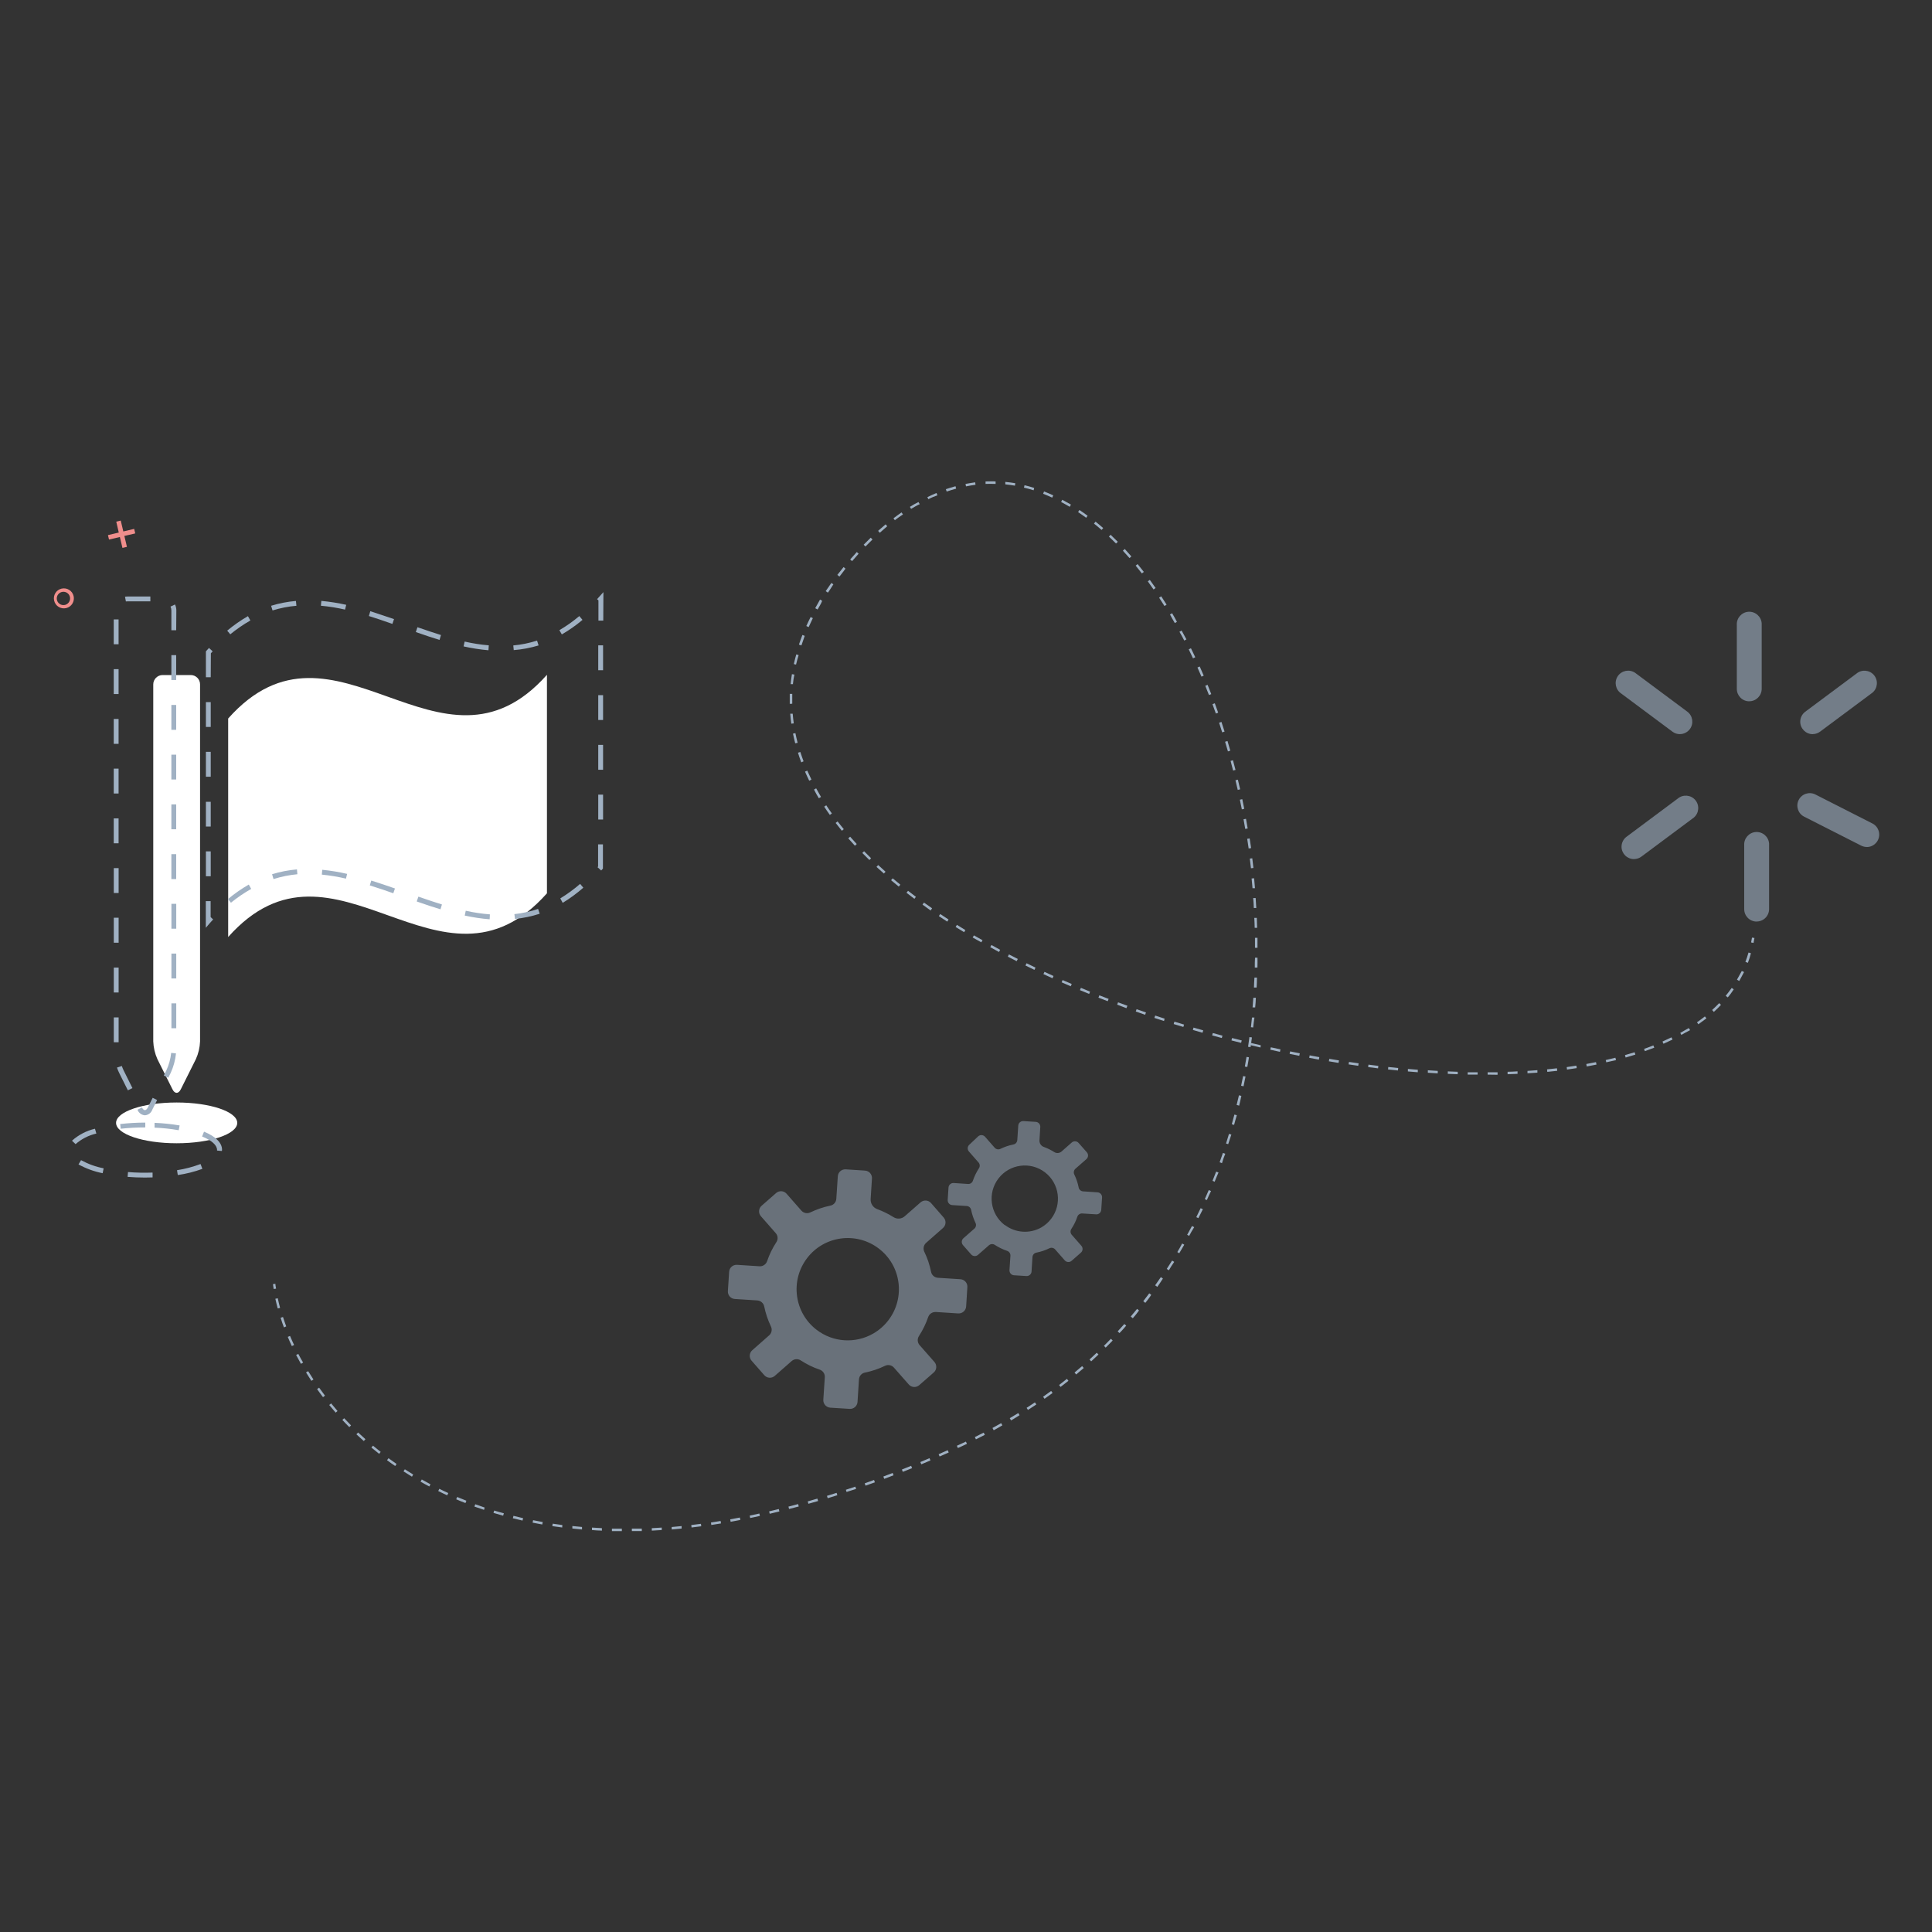 <?xml version="1.0" encoding="UTF-8"?>
<svg id="Layer_2" data-name="Layer 2" xmlns="http://www.w3.org/2000/svg" xmlns:xlink="http://www.w3.org/1999/xlink" viewBox="0 0 400 400">
  <rect x="0" y="0" width="400" height="400" fill="#333333" stroke="none"/>
  <defs>
    <style>
      .cls-1, .cls-2, .cls-3 {
        fill: #a0b1c3;
      }

      .cls-4 {
        fill: #fff;
      }

      .cls-5 {
        fill: none;
      }

      .cls-2 {
        opacity: .59;
      }

      .cls-3 {
        opacity: .5;
      }

      .cls-6 {
        clip-path: url(#clippath);
      }

      .cls-7 {
        fill: #f08e8c;
      }
    </style>
    <clipPath id="clippath">
      <rect class="cls-5" width="400" height="400"/>
    </clipPath>
  </defs>
  <g class="cls-6">
    <g>
      <path class="cls-1" d="M56.66,266.87c-.06-.34-.11-.67-.15-1l.51-.07c0,.34.09.67.14,1l-.5.07Z"/>
      <path class="cls-1" d="M128.76,317h-2.07v-.51h2.06v.51ZM130.82,317v-.52h2.06v.51h-2.06ZM124.63,316.9c-.7,0-1.38-.07-2.07-.12v-.51c.68.05,1.36.08,2.05.11l.02.52ZM134.95,316.9v-.51l2.06-.12v.51l-2.06.12ZM120.5,316.66l-2-.2v-.51c.68.07,1.36.14,2,.19v.52ZM139.07,316.66v-.51l2.05-.19v.51l-2.05.19ZM143.18,316.25l-.06-.51,2-.25.07.51-2.01.25ZM116.4,316.25c-.69-.08-1.37-.18-2.05-.28l.08-.51,2,.28-.03.51ZM147.27,315.73l-.07-.51,2-.32.08.51-2.01.32ZM112.27,315.63l-2-.38.1-.51c.67.14,1.34.26,2,.38l-.1.51ZM151.27,315.07l-.09-.51,2-.37.1.5-2.01.38ZM108.18,314.82l-2-.48.13-.5c.66.17,1.32.32,2,.48l-.13.5ZM155.32,314.29l-.1-.5,2-.43.11.5-2.01.43ZM104.17,313.81c-.66-.18-1.33-.38-2-.58l.15-.49c.65.2,1.31.39,2,.57l-.15.5ZM159.36,313.41l-.12-.5,2-.48.12.5-2,.48ZM100.22,312.6c-.66-.22-1.31-.44-2-.68l.18-.48c.63.23,1.28.46,1.94.68l-.12.48ZM163.37,312.42l-.13-.49,2-.53.13.5-2,.52ZM167.37,311.34l-.14-.49,2-.58.15.5-2.01.57ZM96.37,311.19c-.67-.25-1.31-.51-1.92-.78l.21-.48c.62.27,1.25.53,1.9.78l-.19.48ZM171.37,310.19l-.16-.49,2-.62.15.49-1.99.62ZM92.59,309.59c-.63-.29-1.25-.58-1.86-.89l.23-.46c.6.3,1.22.6,1.85.88l-.22.47ZM175.29,308.93l-.16-.49,1.95-.65.17.48c-.63.18-1.25.4-1.94.61l-.02.05ZM88.89,307.76c-.62-.32-1.22-.65-1.82-1l.26-.45c.59.34,1.19.67,1.8,1l-.24.45ZM179.2,307.59l-.17-.48,1.93-.7.18.49-1.94.69ZM183.07,306.18l-.18-.48,1.93-.74.18.48-1.93.74ZM85.29,305.73c-.6-.36-1.18-.73-1.75-1.1l.28-.43c.57.37,1.15.73,1.73,1.09l-.26.44ZM186.92,304.73l-.19-.48,1.91-.77.2.48-1.92.77ZM81.82,303.52c-.58-.39-1.14-.79-1.69-1.2l.31-.41c.54.4,1.1.8,1.67,1.19l-.29.42ZM190.74,303.17l-.19-.47,1.89-.8.2.47-1.9.8ZM194.54,301.55l-.21-.47,1.88-.83.21.47-1.88.83ZM78.5,301c-.54-.43-1.08-.86-1.61-1.3l.33-.39,1.6,1.29-.32.4ZM198.32,299.8l-.21-.47,1.17-.54.7-.32.22.46-.7.33-1.18.54ZM75.32,298.35c-.52-.46-1-.92-1.53-1.39l.35-.38c.5.47,1,.93,1.52,1.39l-.34.38ZM202.06,298l-.23-.47c.62-.3,1.23-.61,1.83-.92l.24.46-1.84.93ZM205.73,296.1l-.25-.45,1.8-1,.25.45c-.59.36-1.2.69-1.8,1.02v-.02ZM72.32,295.47c-.49-.49-1-1-1.44-1.49l.38-.35c.46.5.94,1,1.42,1.48l-.36.36ZM209.32,294.07l-.26-.45c.59-.35,1.18-.7,1.76-1.06l.27.44c-.59.38-1.17.74-1.77,1.09v-.02ZM69.5,292.47c-.46-.53-.91-1.05-1.34-1.58l.4-.33c.43.53.87,1.05,1.32,1.57l-.38.34ZM212.83,291.91l-.28-.43c.58-.37,1.15-.75,1.72-1.13l.29.43-1.73,1.13ZM216.26,289.6l-.3-.42c.56-.39,1.12-.79,1.67-1.2l.3.42-1.67,1.2ZM66.88,289.27c-.43-.56-.84-1.11-1.23-1.67l.42-.3c.39.55.8,1.1,1.21,1.65l-.4.32ZM219.58,287.15l-.31-.4,1.62-1.27.32.4-1.63,1.27ZM64.47,285.89c-.38-.58-.75-1.16-1.11-1.74l.44-.27c.35.58.72,1.15,1.1,1.73l-.43.28ZM222.81,284.57l-.34-.4,1.57-1.33.34.39-1.57,1.34ZM62.31,282.37c-.34-.61-.67-1.22-1-1.83l.45-.23c.31.6.64,1.2,1,1.8l-.45.26ZM225.92,281.85l-.35-.38c.51-.46,1-.93,1.5-1.4l.36.37c-.5.48-1,.95-1.51,1.41ZM228.92,279.01l-.36-.37c.49-.48,1-1,1.44-1.46l.37.36-1.45,1.47ZM60.42,278.69c-.3-.64-.58-1.27-.84-1.9l.47-.2c.26.63.54,1.25.84,1.88l-.47.22ZM231.78,276l-.38-.35c.47-.51.93-1.02,1.38-1.53l.39.34c-.46.54-.92,1.07-1.39,1.54ZM58.78,274.83c-.24-.65-.47-1.31-.68-2l.49-.16c.21.65.43,1.3.67,1.94l-.48.22ZM234.5,272.9l-.39-.33c.44-.52.88-1.05,1.31-1.58l.4.33c-.41.57-.82,1.1-1.3,1.62l-.02-.04ZM57.5,270.9c-.19-.68-.35-1.36-.49-2l.5-.11c.14.65.3,1.32.48,2l-.49.11ZM237.1,269.72l-.4-.32c.42-.54.83-1.08,1.24-1.63l.41.31c-.35.57-.79,1.12-1.22,1.66l-.03-.02ZM239.58,266.41l-.42-.3c.4-.56.79-1.13,1.18-1.69l.43.29c-.36.59-.77,1.15-1.16,1.72l-.03-.02ZM242,263l-.44-.28c.38-.57.75-1.15,1.11-1.73l.44.27c-.41.58-.79,1.17-1.11,1.74ZM244.19,259.49l-.44-.26c.35-.59.7-1.18,1-1.78l.44.25c-.35.6-.7,1.2-1.05,1.79h.05ZM246.24,255.9l-.45-.25c.33-.6.65-1.21,1-1.82l.46.24c-.41.61-.73,1.22-1.06,1.83h.05ZM248.15,252.22l-.47-.22c.31-.62.61-1.24.9-1.86l.46.22c-.34.64-.64,1.25-.94,1.86h.05ZM249.91,248.48l-.47-.21c.28-.62.55-1.25.82-1.88l.47.2c-.32.63-.59,1.26-.87,1.89h.05ZM251.52,244.68l-.48-.2c.26-.63.51-1.27.75-1.91l.49.18c-.28.65-.55,1.25-.81,1.93h.05ZM253,240.82l-.49-.18c.23-.64.46-1.29.68-1.94l.49.17c-.27.65-.5,1.3-.68,1.95h0ZM254.33,236.9l-.49-.15c.21-.66.41-1.31.61-2l.49.15c-.24.69-.45,1.35-.66,2h.05ZM255.53,232.9l-.5-.14c.19-.67.37-1.33.54-2l.5.13c-.22.73-.41,1.4-.59,2.11l.05-.1ZM256.53,228.9l-.5-.13c.17-.66.33-1.33.48-2l.5.12c-.15.74-.31,1.44-.48,2.11v-.1ZM257.46,224.9l-.5-.11c.14-.67.28-1.34.41-2l.5.09c-.13.7-.27,1.38-.41,2.05v-.03ZM308,222.49v-.49h2.06v.52l-2.06-.03ZM305.94,222.49h-2.07v-.49h2.06v.49ZM312.13,222.41v-.51c.69,0,1.38-.05,2.06-.09v.52l-2.06.08ZM301.81,222.41l-2.06-.08v-.51l2.06.08v.51ZM297.68,222.23l-2.06-.13v-.51l2.05.13v.51ZM316.25,222.23v-.51l2.05-.15v.51c-.69.04-1.37.09-2.07.13l.02.02ZM293.54,222l-2.05-.17v-.52l2.05.17v.52ZM320.35,221.92l-.05-.52c.69-.06,1.37-.14,2.05-.22l.06.52-2.06.22ZM289.43,221.63l-2.05-.21.05-.51,2.05.21-.05.51ZM324.43,221.44l-.06-.51,2-.3.08.51-2.02.3ZM285.31,221.19l-2.05-.26.06-.51,2.05.26-.06.51ZM258.23,220.91l-.5-.09c.12-.67.23-1.35.35-2l.5.09c-.09.61-.2,1.29-.33,1.96l-.02.04ZM328.52,220.8l-.09-.51c.67-.12,1.33-.25,2-.39l.11.51-2.02.39ZM281.21,220.66l-2-.29.08-.51,2,.29-.08.51ZM277.13,220.06l-2-.33.09-.51,2,.33-.09.51ZM332.57,219.97l-.12-.5c.68-.15,1.34-.31,2-.48l.13.5c-.65.15-1.31.29-1.99.44l-.02.04ZM273.06,219.38l-2-.37.09-.51,2,.37-.09.51ZM336.57,218.95l-.14-.5c.67-.19,1.32-.39,2-.59l.15.49-2.01.6ZM269,218.59l-2-.4.11-.51,2,.4-.11.51ZM265,217.77l-2-.44.11-.5,2,.43-.11.51ZM340.56,217.64l-.17-.48c.67-.23,1.31-.47,1.92-.72l.19.47c-.66.26-1.31.5-1.97.73h.03ZM260.97,216.87l-2-.46-.06.39-.51-.08c.1-.68.2-1.36.28-2l.52.07c-.06.4-.11.81-.17,1.21v-.06l2,.47-.06.46ZM344.41,216.11l-.21-.47c.63-.28,1.25-.57,1.86-.87l.22.46c-.63.3-1.28.6-1.9.88h.03ZM256.96,215.91l-2-.5.13-.5,2,.5-.13.5ZM252.96,214.91c-.67-.17-1.33-.35-2-.54l.14-.49,2,.54-.14.49ZM348.13,214.3l-.25-.45c.6-.33,1.2-.68,1.76-1l.28.43c-.62.3-1.22.65-1.83.99l.04.03ZM248.97,213.82l-2-.58.14-.49,2,.57-.14.5ZM259.5,212.73l-.51-.06c.08-.68.15-1.37.22-2h.51c-.11.66-.18,1.33-.26,2.03l.04.03ZM245,212.62l-2-.6.15-.5,2,.61-.15.49ZM351.64,212.08l-.3-.42c.56-.39,1.11-.81,1.64-1.22l.32.4c-.57.42-1.13.84-1.69,1.24h.03ZM241,211.39l-2-.64.17-.49,1.95.64-.12.49ZM237.09,210.1l-1.94-.68.17-.48,1.94.67-.17.49ZM354.82,209.49l-.34-.38c.5-.46,1-.94,1.46-1.42l.37.36c-.44.49-.94.95-1.46,1.44h-.03ZM233.21,208.73l-1.91-.73.18-.48,1.94.71-.21.5ZM259.84,208.58h-.51c.06-.68.11-1.37.16-2h.52c0,.63-.08,1.32-.14,2h-.03ZM229.34,207.29l-1.92-.74.19-.48,1.92.74-.19.48ZM357.69,206.49l-.4-.32c.43-.53.85-1.08,1.24-1.63l.42.3c-.37.56-.79,1.16-1.23,1.65h-.03ZM225.5,205.78c-.64-.25-1.27-.52-1.91-.78l.2-.48,1.9.79-.19.47ZM260.14,204.46h-.52c0-.69.07-1.37.1-2.06h.52c0,.68-.03,1.37-.07,2.06h-.03ZM221.69,204.2l-1.89-.82.2-.47,1.89.81-.2.48ZM360.07,203.09l-.45-.26c.34-.59.66-1.19,1-1.8l.47.22c-.32.62-.65,1.24-.99,1.84h-.03ZM217.91,202.54l-1.88-.86.22-.47,1.87.86-.21.47ZM214.17,200.8l-1.86-.9.23-.47c.61.31,1.23.6,1.85.9l-.22.47ZM260.31,200.33h-.52c0-.68,0-1.37.05-2.05h.51c.02.72,0,1.36-.01,2.05h-.03ZM361.85,199.33l-.48-.19c.24-.62.45-1.27.64-1.93l.5.14c-.16.65-.38,1.35-.63,1.99h-.03ZM210.49,199c-.61-.31-1.23-.62-1.83-.94l.23-.46,1.84.94-.24.46ZM206.83,197.1l-1.81-1,.25-.45,1.8,1-.24.45ZM259.83,196.23v-2.07h.52v2.07h-.52ZM203.17,195.1l-1.79-1,.26-.44,1.78,1-.25.44ZM199.61,193l-1.76-1.08.27-.44,1.75,1.08-.26.44ZM259.77,192.1c0-.69-.05-1.37-.08-2.06h.52c0,.69.05,1.37.07,2.06h-.51ZM196.11,190.81l-1.73-1.14.29-.43,1.72,1.14-.28.43ZM192.68,188.51l-1.68-1.22.3-.42c.56.4,1.11.79,1.68,1.18l-.3.46ZM259.59,187.99c0-.69-.08-1.37-.13-2.06h.51c.05.68.1,1.37.13,2.06h-.51ZM189.32,186.09l-1.64-1.25.32-.41c.53.42,1.08.84,1.63,1.25l-.31.41ZM259.32,183.88c-.06-.68-.12-1.37-.19-2l.52-.05c.06.69.13,1.37.18,2.06h-.51ZM186.08,183.56l-1.59-1.32.33-.39c.52.44,1.05.87,1.59,1.31l-.33.4ZM183,180.86l-1.53-1.38.35-.38,1.52,1.38-.34.38ZM259,179.76l-.24-2,.51-.06c.08.68.17,1.36.24,2l-.51.06ZM180,178.06c-.5-.49-1-1-1.47-1.46l.37-.36c.47.49,1,1,1.45,1.45l-.35.37ZM258.52,175.67l-.3-2,.51-.08.3,2-.51.08ZM177,175.1c-.47-.51-.93-1.02-1.38-1.53l.39-.34c.44.51.9,1,1.37,1.52l-.38.35ZM174.3,172c-.44-.54-.87-1.08-1.29-1.62l.41-.31c.41.54.84,1.07,1.28,1.6l-.4.33ZM257.81,171.62c-.11-.68-.23-1.36-.35-2l.51-.09c.12.67.24,1.35.35,2l-.51.09ZM171.81,168.72c-.4-.57-.8-1.13-1.17-1.71l.43-.28c.37.57.76,1.13,1.16,1.69l-.42.3ZM257.11,167.57c-.14-.68-.27-1.35-.41-2l.5-.11c.14.68.28,1.35.41,2l-.5.11ZM169.53,165.27c-.36-.6-.71-1.2-1-1.8l.45-.25c.32.59.67,1.19,1,1.78l-.45.27ZM256.26,163.54c-.15-.67-.31-1.34-.47-2l.5-.12c.16.66.32,1.33.47,2l-.5.12ZM167.54,161.64c-.31-.63-.6-1.26-.87-1.88l.47-.21c.27.61.56,1.24.86,1.86l-.46.23ZM255.3,159.54c-.17-.67-.34-1.33-.52-2l.49-.14c.18.67.36,1.33.53,2l-.5.14ZM165.89,157.84c-.24-.65-.47-1.31-.68-2l.49-.15c.21.64.43,1.29.67,1.93l-.48.22ZM254.23,155.57c-.19-.67-.39-1.32-.59-2l.5-.15c.2.66.39,1.32.58,2l-.49.15ZM164.64,153.89c-.17-.67-.33-1.35-.46-2l.5-.1c.13.66.29,1.33.46,2l-.5.1ZM253.04,151.63c-.21-.66-.43-1.31-.64-2l.49-.16c.21.65.43,1.3.64,2l-.49.16ZM163.83,149.83c-.09-.68-.17-1.37-.22-2.06h.51c.06.68.13,1.36.22,2l-.51.06ZM251.73,147.73c-.23-.65-.46-1.3-.7-1.94l.48-.18c.24.65.47,1.29.7,1.94l-.48.18ZM163.51,145.73v-2.07h.52v2.04l-.52.03ZM250.3,143.9c-.25-.64-.5-1.28-.76-1.91l.48-.2.76,1.92-.48.19ZM164.2,141.64h-.51c.06-.68.16-1.37.27-2.06l.51.08c-.14.59-.23,1.27-.3,1.94l.03.04ZM248.75,140.09c-.27-.63-.55-1.26-.83-1.89l.47-.21c.28.63.56,1.26.83,1.9l-.47.2ZM164.85,137.6l-.5-.11c.15-.67.32-1.33.51-2l.49.14c-.21.61-.35,1.28-.53,1.93l.03.04ZM247,136.3c-.29-.63-.59-1.25-.89-1.86l.46-.23c.31.62.6,1.24.9,1.87l-.47.22ZM165.9,133.62l-.49-.16c.22-.67.46-1.33.72-2l.48.19c-.23.69-.47,1.35-.68,1.97h-.03ZM245.19,132.62c-.32-.62-.64-1.22-1-1.82l.45-.25c.33.61.65,1.21,1,1.83l-.45.24ZM167.4,129.83l-.46-.22c.28-.62.58-1.25.89-1.86l.46.23c-.29.6-.57,1.22-.86,1.84h-.03ZM243.23,129c-.34-.6-.69-1.19-1-1.78l.44-.26c.35.59.7,1.18,1,1.79l-.44.25ZM169.23,126.17l-.45-.25c.33-.59.68-1.19,1-1.79l.44.27c-.22.6-.6,1.17-.93,1.76h-.06ZM241.09,125.47c-.36-.59-.73-1.16-1.11-1.73l.44-.28,1.11,1.73-.44.28ZM171.38,122.68l-.43-.29c.37-.56.77-1.13,1.18-1.7l.41.3c-.34.56-.73,1.12-1.1,1.68h-.06ZM238.83,122.04c-.39-.57-.79-1.13-1.19-1.68l.42-.3c.4.55.8,1.11,1.2,1.68l-.43.3ZM173.77,119.35l-.41-.32c.41-.54.84-1.08,1.29-1.62l.4.33c-.38.53-.81,1.06-1.22,1.6h-.06ZM236.41,118.72c-.42-.55-.85-1.08-1.28-1.61l.4-.32c.43.53.86,1.07,1.29,1.62l-.41.31ZM176.41,116.17l-.39-.34c.46-.53.92-1,1.37-1.54l.38.35c-.43.48-.89.99-1.34,1.52h-.02ZM233.85,115.54c-.46-.52-.91-1-1.37-1.52l.38-.36c.46.51.92,1,1.38,1.55l-.39.33ZM179.18,113.14l-.37-.36c.49-.5,1-1,1.47-1.46l.36.38c-.47.45-.95.93-1.44,1.43h-.02ZM231.06,112.53c-.49-.49-1-1-1.47-1.43l.35-.38c.5.47,1,1,1.49,1.45l-.37.36ZM182.14,110.3l-.34-.39,1.56-1.35.33.4c-.5.42-1.01.86-1.53,1.33h-.02ZM228.07,109.72c-.52-.45-1-.89-1.57-1.31l.32-.41c.54.43,1.07.88,1.59,1.33l-.34.39ZM185.29,107.72l-.31-.41c.56-.42,1.12-.84,1.67-1.22l.3.42c-.53.33-1.09.74-1.64,1.16l-.02.05ZM224.88,107.2c-.55-.41-1.11-.8-1.68-1.18l.29-.43c.57.38,1.14.78,1.69,1.19l-.3.42ZM188.65,105.38l-.27-.44c.59-.37,1.19-.72,1.78-1l.26.45c-.57.22-1.16.61-1.75.94l-.02.05ZM221.47,104.93c-.59-.35-1.19-.69-1.78-1l.24-.46c.6.32,1.21.66,1.8,1l-.26.46ZM192.23,103.39l-.23-.46c.62-.31,1.26-.6,1.89-.86l.2.48c-.6.21-1.23.45-1.84.79l-.02.05ZM217.85,103.03c-.62-.29-1.25-.55-1.88-.8l.19-.48c.64.25,1.28.52,1.91.81l-.22.47ZM196,101.77l-.17-.49c.66-.22,1.33-.43,2-.61l.13.5c-.63.17-1.29.38-1.96.6ZM214,101.51c-.65-.21-1.31-.39-2-.55l.12-.5c.67.16,1.34.35,2,.56l-.12.49ZM200,100.7l-.1-.51c.68-.13,1.37-.24,2-.33l.07.51c-.66.09-1.34.2-1.97.33ZM210.14,100.55c-.67-.11-1.35-.2-2-.27v-.51c.68.07,1.38.16,2.06.27l-.06.51ZM204.05,100.19v-.51c.7,0,1.39-.05,2.08,0v.51c-.75-.03-1.46-.03-2.13,0h.05Z"/>
      <path class="cls-1" d="M363.05,195.22l-.5-.1c.07-.33.12-.66.18-1l.51.08c-.06.35-.12.69-.19,1.02Z"/>
      <path class="cls-3" d="M193.72,271.63l4.67.3c.85.05,1.58-.59,1.64-1.44l.25-4c.06-.85-.58-1.58-1.43-1.64l-4.68-.3c-.71-.05-1.29-.57-1.41-1.27-.29-1.42-.75-2.79-1.38-4.09-.31-.63-.17-1.39.35-1.86l3.5-3.08c.64-.56.71-1.53.15-2.17,0,0,0,0,0,0l-2.62-3c-.55-.64-1.52-.7-2.16-.15,0,0,0,0-.01.01l-3.26,2.86c-.63.57-1.57.66-2.3.22-1.08-.68-2.23-1.25-3.43-1.69-.87-.33-1.41-1.19-1.34-2.11l.27-4.23c.05-.85-.59-1.58-1.44-1.63l-4-.26c-.85-.05-1.58.59-1.63,1.44l-.31,4.67c-.05.71-.57,1.29-1.27,1.41-1.41.29-2.78.76-4.08,1.38-.63.32-1.39.18-1.87-.34l-3.08-3.51c-.56-.64-1.53-.7-2.17-.14l-3,2.63c-.64.56-.7,1.53-.14,2.17l3.08,3.51c.46.53.5,1.31.1,1.89-.79,1.21-1.43,2.51-1.89,3.88-.22.67-.86,1.12-1.57,1.08l-4.67-.3c-.85-.05-1.58.59-1.63,1.44l-.26,4c-.05.85.59,1.58,1.44,1.63l4.67.3c.71.06,1.29.58,1.42,1.28.29,1.41.75,2.78,1.37,4.08.32.63.18,1.39-.34,1.86l-3.51,3.09c-.64.56-.7,1.53-.14,2.17l2.63,3c.56.64,1.53.7,2.17.14l3.51-3.08c.53-.46,1.31-.5,1.89-.11,1.21.79,2.51,1.43,3.88,1.89.67.22,1.12.86,1.08,1.57l-.31,4.67c-.05.85.59,1.58,1.44,1.64l4,.25c.85.06,1.58-.58,1.64-1.43l.3-4.68c.05-.71.57-1.29,1.27-1.41,1.42-.29,2.79-.75,4.09-1.38.63-.32,1.4-.18,1.87.35l3.08,3.5c.56.64,1.53.7,2.17.14l3-2.62c.64-.56.7-1.54.14-2.18l-3.08-3.5c-.46-.54-.5-1.32-.1-1.9.78-1.21,1.41-2.51,1.88-3.87.22-.67.87-1.11,1.57-1.07ZM169.08,275.33c-4.65-3.55-5.53-10.2-1.98-14.85,3.55-4.65,10.2-5.53,14.85-1.98,4.65,3.55,5.53,10.2,1.98,14.85-.85,1.11-1.91,2.04-3.12,2.74-3.71,2.14-8.33,1.84-11.73-.76h0Z"/>
      <path class="cls-3" d="M224,251.23l3,.19c.53,0,.96-.41,1-.93l.17-2.57c.03-.55-.38-1.02-.93-1.06l-3-.2c-.46-.03-.84-.37-.92-.82-.18-.92-.48-1.81-.89-2.65-.21-.41-.12-.9.22-1.21l2.28-2c.41-.36.45-1,.09-1.41l-1.71-1.94c-.36-.41-1-.45-1.41-.09l-2.11,1.86c-.41.37-1.02.43-1.49.14-.7-.44-1.44-.81-2.22-1.09-.56-.21-.91-.77-.87-1.37l.17-2.75c.03-.55-.38-1.02-.93-1.06l-2.57-.16c-.55-.03-1.02.38-1.06.93l-.2,3c-.03.46-.37.84-.83.92-.91.18-1.8.48-2.64.89-.41.21-.9.12-1.21-.22l-2-2.28c-.36-.41-1-.45-1.41-.09l-1.84,1.74c-.41.36-.45.99-.09,1.4l2,2.28c.3.35.32.85.06,1.23-.51.78-.92,1.63-1.22,2.51-.13.44-.54.73-1,.71l-3-.2c-.55-.03-1.02.38-1.06.93l-.17,2.58c-.03.55.39,1.03.94,1.06,0,0,0,0,0,0l3,.19c.46.03.84.37.92.83.19.92.49,1.81.89,2.65.21.4.12.9-.22,1.2l-2.28,2c-.41.36-.45,1-.09,1.41l1.7,1.94c.36.41,1,.45,1.41.09l2.28-2c.35-.29.85-.32,1.22-.06.79.51,1.63.92,2.52,1.22.43.14.72.55.7,1l-.2,3c-.03.55.38,1.02.93,1.06l2.58.16c.55.03,1.02-.38,1.06-.93l.19-3c.03-.46.37-.84.83-.92.92-.18,1.81-.48,2.65-.89.41-.21.9-.12,1.21.22l2,2.28c.36.41,1,.45,1.41.09l1.94-1.7c.41-.36.45-1,.09-1.41l-2-2.28c-.3-.35-.33-.85-.07-1.23.52-.78.93-1.62,1.23-2.51.14-.41.52-.68.95-.68ZM208,253.63c-3.01-2.3-3.59-6.62-1.29-9.63s6.62-3.59,9.63-1.29c3.01,2.3,3.59,6.62,1.29,9.63-.55.72-1.24,1.32-2.02,1.78-2.39,1.36-5.36,1.17-7.55-.49h-.06Z"/>
      <path class="cls-4" d="M35.7,225.51c.48,1,1.26,1,1.74,0l3.11-6.22c.53-1.16.82-2.41.87-3.68v-73.92c0-1.07-.86-1.93-1.93-1.93h-5.82c-1.07,0-1.94.87-1.94,1.94h0v73.91c.05,1.27.34,2.52.86,3.68l3.11,6.22Z"/>
      <path class="cls-4" d="M47.24,148.76v45.24c22-24.73,44,15.69,66-9.05v-45.24c-22,24.74-44-15.71-66,9.05Z"/>
      <path class="cls-4" d="M36.58,228.26c-6.93,0-12.55,1.89-12.55,4.22s5.62,4.22,12.55,4.22,12.54-1.89,12.54-4.22-5.62-4.22-12.54-4.22Z"/>
      <path class="cls-1" d="M30,230.91c-.7-.05-1.3-.5-1.53-1.16l.92-.46c.37.73.85.73,1.22,0l1-2,.92.46-1,2c-.23.66-.83,1.11-1.53,1.16ZM26.47,225.74l-1.82-3.65c-.17-.34-.31-.7-.43-1.06l1-.33c.11.31.23.62.38.92l1.82,3.66-.95.46ZM34.84,223.14l-.92-.46.52-1.06c.53-1.15.87-2.37,1-3.63l1,.1c-.14,1.38-.51,2.73-1.08,4l-.52,1.05ZM24.56,215.79h-1v-5.15h1v5.15ZM36.49,212.89h-1v-5.16h1v5.16ZM24.56,205.48h-1v-5.15h1v5.15ZM36.49,202.58h-1v-5.15h1v5.15ZM24.56,195.18h-1v-5.18h1v5.18ZM36.49,192.28h-1v-5.15h1v5.15ZM24.56,184.88h-1v-5.15h1v5.15ZM36.48,182h-1v-5.16h1v5.16ZM24.55,174.59h-1v-5.15h1v5.15ZM36.48,171.69h-1v-5.15h1v5.15ZM24.55,164.29h-1v-5.15h1v5.15ZM36.48,161.39h-1v-5.15h1v5.15ZM24.55,154h-1v-5.15h1v5.15ZM36.48,151.1h-1v-5.15h1v5.15ZM24.55,143.69h-1v-5.15h1v5.15ZM36.48,140.79h-1v-5.15h1v5.15ZM24.55,133.39h-1v-5.15h1v5.15ZM36.48,130.49h-1v-4.1c0-.28-.06-.55-.18-.8l.93-.44c.19.39.28.81.28,1.24l-.03,4.1ZM26.07,124.55l-.19-1c.18-.03.36-.05.54-.05h4.71v1h-4.71c-.12,0-.23,0-.35.02v.03Z"/>
      <path class="cls-1" d="M42.61,192.09v-5.52h1v3.3l.52.49-.65.72-.87,1.01ZM101.38,190.33c-1.74-.14-3.46-.4-5.16-.77l.21-1c1.65.37,3.32.62,5,.75l-.05,1.02ZM106.62,190.26l-.12-1c1.67-.18,3.32-.54,4.91-1.08l.33,1c-1.66.54-3.38.9-5.12,1.08ZM91.2,188.26c-1.43-.43-3-.94-4.92-1.62l.34-1c2,.69,3.46,1.18,4.88,1.62l-.3,1ZM116.51,186.94l-.51-.94c1.45-.88,2.83-1.89,4.11-3l.66.79c-1.33,1.16-2.75,2.21-4.26,3.13v.02ZM47.85,186.94l-.65-.8c1.35-1.12,2.79-2.13,4.31-3l.5.9c-1.46.82-2.86,1.77-4.16,2.83v.07ZM81.43,184.94c-1.34-.47-3.1-1.08-4.87-1.63l.31-1c1.78.55,3.55,1.17,4.9,1.64l-.34.99ZM56.63,182l-.3-1c1.68-.52,3.4-.85,5.15-1l.09,1c-1.68.16-3.33.49-4.94,1ZM71.63,181.91c-1.65-.39-3.32-.66-5-.83l.09-1c1.73.17,3.45.45,5.15.85l-.24.98ZM43.63,181.42h-1v-5.15h1v5.15ZM124.47,180.23l-.76-.69.12-.14v-4.58h1v5l-.36.41ZM43.63,171.12h-1v-5.12h1v5.12ZM124.86,169.67h-1v-5.15h1v5.15ZM43.63,160.81h-1v-5.15h1v5.15ZM124.86,159.37h-1v-5.15h1v5.15ZM43.63,150.51h-1v-5.15h1v5.15ZM124.86,149.07h-1v-5.15h1v5.15ZM43.63,140.21h-1v-5.35l.13-.15.51-.56.76.7c-.13.13-.25.26-.37.4l-.03,4.96ZM124.86,138.76h-1v-5.15h1v5.15ZM101.13,134.63c-1.73-.15-3.45-.42-5.15-.8l.22-1c1.65.38,3.32.64,5,.78l-.07,1.02ZM106.37,134.63l-.1-1c1.67-.15,3.32-.49,4.92-1l.32,1c-1.67.5-3.39.83-5.13.97v.03ZM91,132.49c-1.42-.43-2.93-.94-4.91-1.63l.34-1c2,.69,3.47,1.18,4.87,1.62l-.3,1.01ZM116.33,131.36l-.52-.89c1.46-.85,2.84-1.83,4.13-2.92l.66.79c-1.34,1.13-2.78,2.14-4.3,3.02h.03ZM47.7,131.36l-.66-.79c1.34-1.12,2.78-2.13,4.29-3l.51.89c-1.47.84-2.86,1.8-4.17,2.87l.03.03ZM81.24,129.17c-2-.7-3.48-1.2-4.87-1.63l.3-1c1.41.44,2.93,1,4.91,1.64l-.34.99ZM124.9,128.49h-1v-4.19l-.28-.25,1.31-1.46-.03,5.9ZM56.44,126.42l-.31-1c1.67-.52,3.4-.85,5.14-1l.1,1c-1.68.14-3.35.47-4.96.97l.03.03ZM71.44,126.21c-1.65-.38-3.32-.65-5-.8l.09-1c1.73.16,3.45.43,5.15.81l-.24.99Z"/>
      <path class="cls-1" d="M30,243.8c-1.21,0-2.42-.05-3.58-.14l.08-1c1.69.14,3.39.17,5.09.11v1c-.51.02-1.04.03-1.59.03ZM36.81,243.28l-.16-1c1.66-.26,3.29-.69,4.87-1.28l.38,1c-1.65.6-3.35,1.03-5.09,1.28ZM21.25,242.9c-1.75-.35-3.44-.96-5-1.82l.53-.88c1.47.8,3.04,1.37,4.68,1.69l-.21,1.01ZM45.94,238.3l-1-.09v-.12c0-1-1.13-2-3.1-2.79l.4-1c2.44,1,3.73,2.32,3.73,3.74,0,.09-.01.17-.03.26h0ZM15.65,236.88l-.75-.71c1.36-1.21,2.99-2.06,4.76-2.48l.29,1c-1.59.36-3.07,1.11-4.3,2.19h0ZM37,234c-1.65-.29-3.32-.47-5-.53v-1c1.74.07,3.47.25,5.19.54l-.19.99ZM25,233.72l-.12-1c1.73-.2,3.46-.3,5.2-.3v1c-1.72,0-3.45.09-5.16.28l.08.02Z"/>
      <path class="cls-7" d="M22.35,110.79l2.24-.53-.52-2.26.93-.22.53,2.25,2.25-.53.22.94-2.25.52.53,2.26-.93.22-.53-2.26-2.25.53-.22-.92Z"/>
      <path class="cls-7" d="M12.75,121.87c1.11-.26,2.23.42,2.49,1.54.26,1.11-.42,2.23-1.54,2.49-1.11.26-2.23-.42-2.49-1.54,0,0,0,0,0-.01-.26-1.11.42-2.22,1.53-2.48,0,0,0,0,0,0ZM13.54,125.22c.73-.23,1.13-1,.91-1.73-.2-.66-.86-1.06-1.54-.95-.75.12-1.26.83-1.14,1.58s.83,1.26,1.58,1.14c.06-.01.13-.03.19-.04Z"/>
      <path class="cls-2" d="M362.17,145.2c-1.42,0-2.57-1.14-2.58-2.56,0,0,0-.01,0-.02v-13.22c-.09-1.42.99-2.65,2.41-2.74,1.42-.09,2.65.99,2.74,2.41,0,.11,0,.21,0,.32v13.22c0,1.42-1.14,2.57-2.56,2.58,0,0,0,0-.01,0Z"/>
      <path class="cls-2" d="M363.69,190.8c-1.42,0-2.57-1.15-2.57-2.57h0v-13.23c-.09-1.42.99-2.65,2.41-2.74,1.42-.09,2.65.99,2.74,2.41,0,.11,0,.21,0,.32v13.23c0,1.42-1.16,2.57-2.58,2.57Z"/>
      <path class="cls-2" d="M375.3,152c-1.42,0-2.58-1.16-2.58-2.58,0-.81.38-1.57,1.03-2.06l10.61-7.9c1.09-.91,2.72-.77,3.63.32s.77,2.72-.32,3.63c-.07.06-.15.12-.23.17l-10.61,7.9c-.44.33-.98.51-1.53.51Z"/>
      <path class="cls-2" d="M347.8,152c-.55,0-1.09-.18-1.53-.51l-10.61-7.9c-1.19-.79-1.51-2.39-.73-3.58.79-1.19,2.39-1.51,3.58-.73.08.05.16.11.23.17l10.61,7.9c1.14.86,1.36,2.48.51,3.61-.49.65-1.25,1.03-2.06,1.03Z"/>
      <path class="cls-2" d="M386.5,175.36c-.4,0-.8-.1-1.16-.28l-11.81-6c-1.27-.64-1.77-2.19-1.13-3.46s2.19-1.77,3.46-1.13l11.8,6c1.27.65,1.78,2.2,1.13,3.47-.44.86-1.32,1.41-2.29,1.41h0Z"/>
      <path class="cls-2" d="M338.31,177.87c-1.42,0-2.58-1.13-2.59-2.55,0-.82.38-1.6,1.05-2.09l10.6-7.9c1.09-.91,2.72-.77,3.63.32s.77,2.72-.32,3.63c-.07.06-.15.12-.23.17l-10.61,7.9c-.44.33-.98.51-1.53.51Z"/>
    </g>
  </g>
</svg>